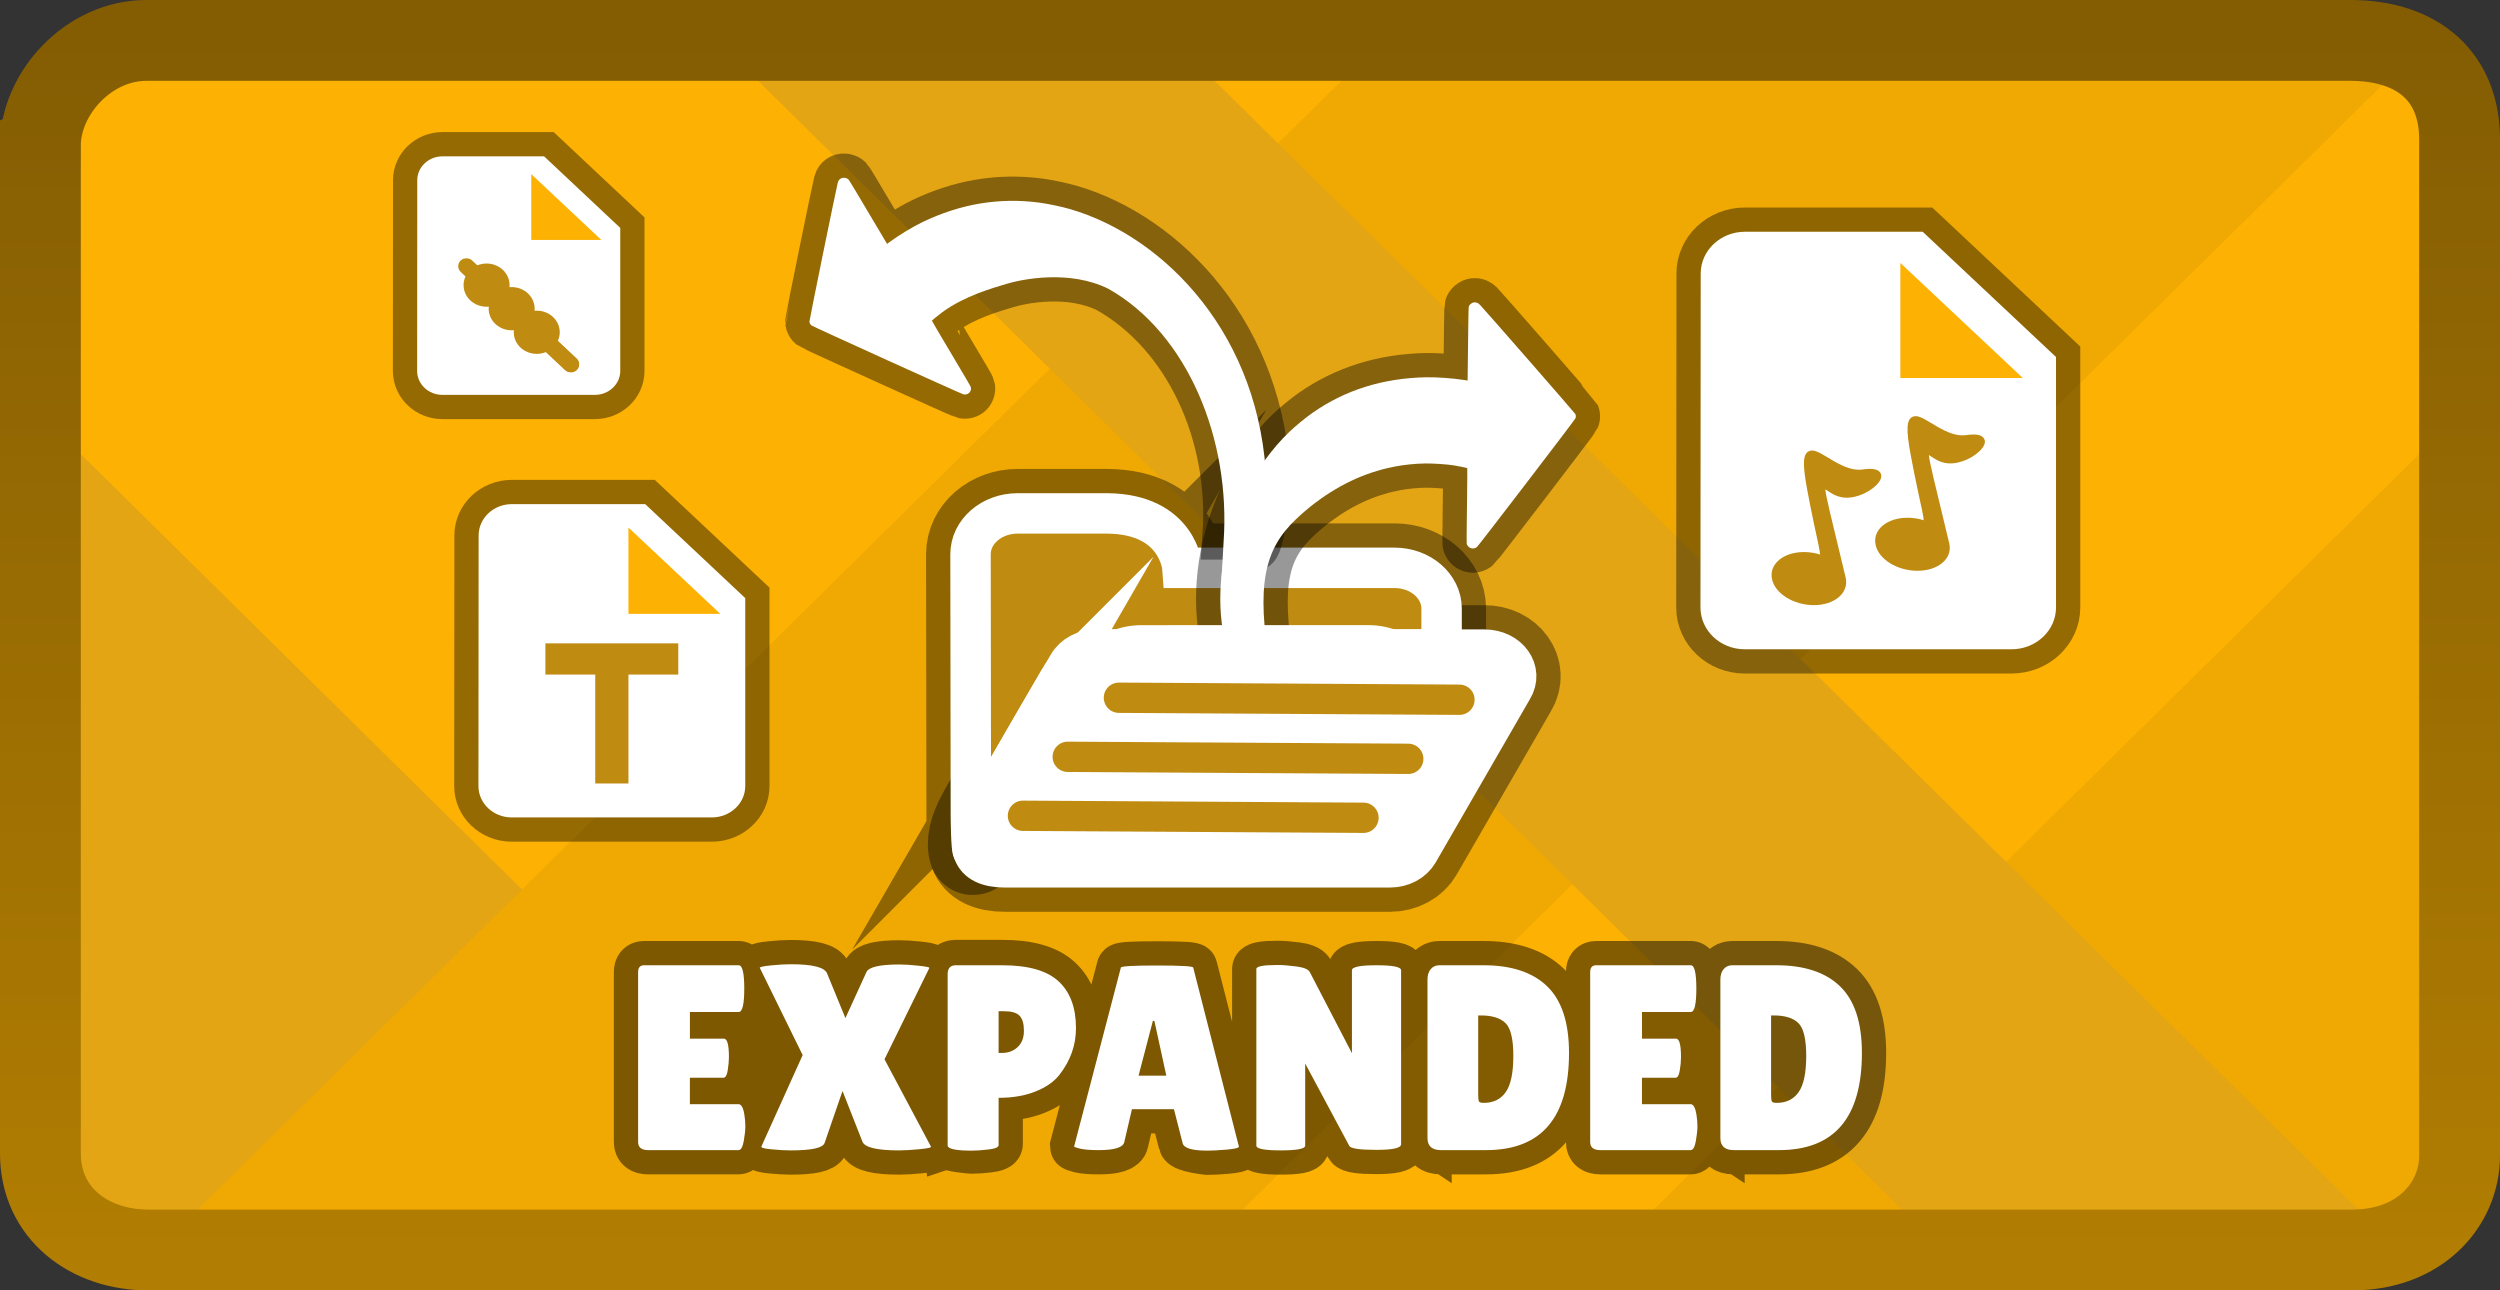 <svg version="1.1" xmlns="http://www.w3.org/2000/svg" xmlns:xlink="http://www.w3.org/1999/xlink" width="309.297" height="159.649" viewBox="0,0,309.297,159.649"><rect x="0" y="0" width="309.297" height="159.649" fill="#333333" stroke="none"/><defs><linearGradient x1="240" y1="105.176" x2="240" y2="254.824" gradientUnits="userSpaceOnUse" id="color-1"><stop offset="0" stop-color="#845d03"/><stop offset="1" stop-color="#b17d02"/></linearGradient></defs><g transform="translate(-85.351,-100.176)"><g data-paper-data="{&quot;isPaintingLayer&quot;:true}" stroke-linejoin="miter" stroke-miterlimit="10" stroke-dasharray="" stroke-dashoffset="0" style="mix-blend-mode: normal"><g fill-rule="nonzero" stroke="none" stroke-width="1" stroke-linecap="butt"><path d="M91.39,253.324v-146.649h297.219v146.649z" fill="#fcb103"/><path d="M286.398,253.324l102.212,-100.863v100.863z" fill="#f0a902"/><path d="M91.39,152.461l102.212,100.863h-102.212z" fill="#e3a514"/><path d="M106.251,253.324l148.61,-146.649h129.29l-148.61,146.649z" fill="#f0a902"/><path d="M324.212,253.324l-148.61,-146.649h56.472l148.61,146.649z" fill="#e3a514"/></g><path d="M90.351,118.171c0,-6.399 5.915,-12.996 13.119,-12.996c28.933,0 219.728,0 272.61,0c8.614,0 13.568,4.644 13.568,12.246c0,30.592 0,109.092 0,125.705c0,6.04 -4.859,11.698 -13.319,11.698c-52.467,0 -243.426,0 -272.61,0c-7.328,0 -13.369,-4.524 -13.369,-11.947c0,-30.161 0,-124.706 0,-124.706z" data-paper-data="{&quot;index&quot;:null}" fill="none" fill-rule="nonzero" stroke="url(#color-1)" stroke-width="10" stroke-linecap="butt"/><path d="M177.552,174.175v23.256c0,2.132 -1.857,3.876 -4.126,3.876h-24.776c-2.269,0 -4.105,-1.744 -4.105,-3.876l0.021,-31.009c0,-2.132 1.836,-3.876 4.105,-3.876h16.504z" fill="none" fill-rule="nonzero" stroke-opacity="0.404" stroke="#000000" stroke-width="6" stroke-linecap="butt"/><path d="M177.552,174.175v23.256c0,2.132 -1.857,3.876 -4.126,3.876h-24.776c-2.269,0 -4.105,-1.744 -4.105,-3.876l0.021,-31.009c0,-2.132 1.836,-3.876 4.105,-3.876h16.504z" fill="#ffffff" fill-rule="nonzero" stroke="none" stroke-width="1" stroke-linecap="butt"/><path d="M158.993,197.107v-15.444h4.11v15.444z" data-paper-data="{&quot;noHover&quot;:false,&quot;origItem&quot;:[&quot;Path&quot;,{&quot;applyMatrix&quot;:true,&quot;segments&quot;:[[127.93334,157.21668],[108.33334,157.21668],[108.33334,162.11668],[127.93334,162.11668]],&quot;closed&quot;:true,&quot;fillColor&quot;:[0,0,0,1]}]}" fill="#bf8b11" fill-rule="nonzero" stroke="none" stroke-width="0.5" stroke-linecap="butt"/><path d="M169.268,183.632h-16.44v-3.861h16.44z" data-paper-data="{&quot;noHover&quot;:false,&quot;origItem&quot;:[&quot;Path&quot;,{&quot;applyMatrix&quot;:true,&quot;segments&quot;:[[127.93334,147.41668],[108.33334,147.41668],[108.33334,152.31668],[127.93334,152.31668]],&quot;closed&quot;:true,&quot;fillColor&quot;:[0,0,0,1]}]}" fill="#bf8b11" fill-rule="nonzero" stroke="none" stroke-width="0.5" stroke-linecap="butt"/><path d="M163.099,176.124v-10.681l11.37,10.681z" data-paper-data="{&quot;noHover&quot;:false,&quot;origItem&quot;:[&quot;Path&quot;,{&quot;applyMatrix&quot;:true,&quot;segments&quot;:[[681.24998,262.5],[612.5,193.75002],[612.5,262.50004]],&quot;closed&quot;:true,&quot;fillColor&quot;:[0,0,0,1]}]}" fill="#fcb103" fill-rule="nonzero" stroke="none" stroke-width="0.5" stroke-linecap="butt"/><path d="M162.088,128.372v17.706c0,1.623 -1.414,2.951 -3.141,2.951h-18.863c-1.728,0 -3.126,-1.328 -3.126,-2.951l0.016,-23.608c0,-1.623 1.398,-2.951 3.126,-2.951h12.565z" fill="none" fill-rule="nonzero" stroke-opacity="0.404" stroke="#000000" stroke-width="6" stroke-linecap="butt"/><path d="M162.088,128.372v17.706c0,1.623 -1.414,2.951 -3.141,2.951h-18.863c-1.728,0 -3.126,-1.328 -3.126,-2.951l0.016,-23.608c0,-1.623 1.398,-2.951 3.126,-2.951h12.565z" fill="#ffffff" fill-rule="nonzero" stroke="none" stroke-width="1" stroke-linecap="butt"/><path d="M155.967,145.724c-0.132,0 -0.265,-0.048 -0.366,-0.142l-12.909,-12.127c-0.202,-0.19 -0.202,-0.497 0,-0.687c0.202,-0.19 0.53,-0.19 0.731,0l12.909,12.127c0.202,0.19 0.202,0.497 0,0.687c-0.101,0.095 -0.233,0.142 -0.366,0.142z" fill="#bf8b11" fill-rule="nonzero" stroke="#bf8b11" stroke-width="1" stroke-linecap="butt"/><path d="M148.395,135.452c0,1.476 -1.274,2.672 -2.845,2.672c-1.571,0 -2.845,-1.196 -2.845,-2.672c0,-1.476 1.274,-2.672 2.845,-2.672c1.571,0 2.845,1.196 2.845,2.672z" fill="#bf8b11" fill-rule="nonzero" stroke="#e2a414" stroke-width="0" stroke-linecap="butt"/><path d="M148.001,140.969c-1.529,-0.339 -2.476,-1.778 -2.115,-3.215c0.361,-1.436 1.893,-2.326 3.422,-1.987c1.529,0.339 2.476,1.778 2.115,3.215c-0.361,1.436 -1.893,2.326 -3.422,1.987z" fill="#bf8b11" fill-rule="nonzero" stroke="#e2a414" stroke-width="0" stroke-linecap="butt"/><path d="M154.602,141.283c0,1.476 -1.274,2.673 -2.845,2.673c-1.571,0 -2.845,-1.197 -2.845,-2.673c0,-1.476 1.274,-2.672 2.845,-2.672c1.571,0 2.845,1.197 2.845,2.672z" fill="#bf8b11" fill-rule="nonzero" stroke="#e2a414" stroke-width="0" stroke-linecap="butt"/><path d="M155.988,145.744c-0.132,0 -0.265,-0.048 -0.366,-0.142l-3.168,-2.976c-0.202,-0.19 -0.202,-0.497 0,-0.687c0.202,-0.19 0.529,-0.19 0.731,0l3.168,2.976c0.202,0.19 0.202,0.497 0,0.687c-0.101,0.094 -0.233,0.142 -0.366,0.142z" fill="#bf8b11" fill-rule="nonzero" stroke="#bf8b11" stroke-width="1" stroke-linecap="butt"/><path d="M151.078,129.862v-8.144l8.669,8.144z" data-paper-data="{&quot;noHover&quot;:false,&quot;origItem&quot;:[&quot;Path&quot;,{&quot;applyMatrix&quot;:true,&quot;segments&quot;:[[81.74375,131.7125],[61.7375,111.70626],[61.7375,131.71251]],&quot;closed&quot;:true,&quot;fillColor&quot;:[0,0,0,1]}]}" fill="#fcb103" fill-rule="nonzero" stroke="none" stroke-width="0.5" stroke-linecap="butt"/><path d="M339.719,144.345v30.993c0,2.841 -2.474,5.165 -5.498,5.165h-33.018c-3.024,0 -5.471,-2.324 -5.471,-5.165l0.028,-41.324c0,-2.841 2.447,-5.165 5.471,-5.165h21.994z" fill="none" fill-rule="nonzero" stroke-opacity="0.404" stroke="#000000" stroke-width="6" stroke-linecap="butt"/><path d="M339.719,144.345v30.993c0,2.841 -2.474,5.165 -5.498,5.165h-33.018c-3.024,0 -5.471,-2.324 -5.471,-5.165l0.028,-41.324c0,-2.841 2.447,-5.165 5.471,-5.165h21.994z" fill="#ffffff" fill-rule="nonzero" stroke="none" stroke-width="1" stroke-linecap="butt"/><path d="M323.346,164.542c-0.008,-0.221 -0.066,-0.584 -0.193,-1.206c-0.072,-0.351 -0.461,-2.141 -0.568,-2.642c-0.298,-1.403 -0.573,-2.777 -0.861,-4.33c-0.552,-2.991 -0.523,-4.286 0.259,-4.624c0.377,-0.163 0.799,-0.057 1.387,0.248c0.312,0.161 1.645,0.967 1.561,0.918c1.504,0.88 2.612,1.257 3.717,1.097c1.151,-0.168 1.888,-0.043 2.169,0.438c0.262,0.45 0.011,1.003 -0.55,1.544c-1.11,1.074 -2.997,1.781 -4.41,1.433c-0.62,-0.156 -0.934,-0.329 -1.795,-0.898l-0.072,-0.047c0.035,0.42 0.199,1.233 0.541,2.694c0.222,0.946 1.568,6.508 1.988,8.27l0.002,0.009c0.398,1.868 -1.412,3.346 -3.948,3.346c-2.481,0 -4.798,-1.408 -5.174,-3.208c-0.4,-1.87 1.412,-3.353 3.946,-3.353c0.507,0 1.016,0.06 1.519,0.177c0.171,0.04 0.329,0.084 0.48,0.132zM310.53,168.786c-0.008,-0.225 -0.068,-0.594 -0.201,-1.23c-0.068,-0.326 -0.449,-2.081 -0.568,-2.64c-0.294,-1.388 -0.566,-2.756 -0.852,-4.3c-0.552,-2.991 -0.522,-4.286 0.259,-4.623c0.379,-0.163 0.799,-0.058 1.387,0.248c0.313,0.161 1.645,0.966 1.561,0.917c1.503,0.88 2.611,1.257 3.714,1.097c1.15,-0.17 1.888,-0.045 2.169,0.435c0.262,0.45 0.011,1.002 -0.549,1.544c-1.111,1.075 -2.999,1.78 -4.409,1.429c-0.618,-0.156 -0.932,-0.329 -1.793,-0.898l-0.072,-0.046c0.035,0.42 0.199,1.233 0.541,2.693c0.222,0.947 1.567,6.51 1.988,8.27l0.002,0.009c0.39,1.869 -1.421,3.352 -3.947,3.352c-2.479,0 -4.796,-1.412 -5.18,-3.216c-0.392,-1.87 1.421,-3.351 3.951,-3.351c0.682,0 1.36,0.106 1.998,0.309z" fill="#bf8b11" fill-rule="evenodd" stroke-opacity="0.1" stroke="#000000" stroke-width="0" stroke-linecap="butt"/><path d="M320.459,146.942v-14.234l15.152,14.234z" data-paper-data="{&quot;noHover&quot;:false,&quot;origItem&quot;:[&quot;Path&quot;,{&quot;applyMatrix&quot;:true,&quot;segments&quot;:[[442.12499,125.75002],[407.75,91.37503],[407.75,125.75004]],&quot;closed&quot;:true,&quot;fillColor&quot;:[0,0,0,1]}]}" fill="#fcb103" fill-rule="nonzero" stroke="none" stroke-width="0.5" stroke-linecap="butt"/><path d="M260.811,205.62c-0.658,1.14 -2.003,1.861 -3.475,1.861c0,0 -35.521,0 -47.648,0c-4.459,0 -4.916,-2.783 -2.908,-6.462c3.505,-6.418 10.743,-18.61 10.743,-18.61c0.656,-1.147 2.003,-1.862 3.473,-1.862h47.997c2.987,0 4.869,2.63 3.475,4.872z" fill="none" fill-rule="nonzero" stroke-opacity="0.404" stroke="#000000" stroke-width="11" stroke-linecap="butt"/><path d="M216.417,184.241c0,0 -5.485,9.507 -9.56,16.569c-0.1,0.173 -0.851,1.708 -1.188,3.107c-0.271,1.127 0.233,1.488 0.061,1.492c-0.224,0.005 -0.264,-4.079 -0.264,-4.35c0,-4.486 -0.043,-32.315 -0.043,-32.315c0,-2.789 2.609,-5.05 5.828,-5.05h10.543c0,0 0.313,-0.003 0.576,0c8.791,0.09 9.266,6.733 9.266,6.733h26.24c3.218,0 5.828,2.262 5.828,5.05v5.05h-40.335c-2.963,0 -5.634,1.431 -6.952,3.714z" fill="none" fill-rule="nonzero" stroke-opacity="0.404" stroke="#000000" stroke-width="11" stroke-linecap="butt"/><path d="M216.417,184.241c0,0 -5.485,9.507 -9.56,16.569c-0.1,0.173 -0.851,1.708 -1.188,3.107c-0.271,1.127 0.233,1.488 0.061,1.492c-0.224,0.005 -0.264,-4.079 -0.264,-4.35c0,-4.486 -0.043,-32.315 -0.043,-32.315c0,-2.789 2.609,-5.05 5.828,-5.05h10.543c0,0 0.313,-0.003 0.576,0c8.791,0.09 9.266,6.733 9.266,6.733h26.24c3.218,0 5.828,2.262 5.828,5.05v5.05h-40.335c-2.963,0 -5.634,1.431 -6.952,3.714z" fill="#bf8b11" fill-rule="nonzero" stroke="#ffffff" stroke-width="5" stroke-linecap="butt"/><path d="M260.811,205.62c-0.658,1.14 -2.003,1.861 -3.475,1.861c0,0 -35.521,0 -47.648,0c-4.459,0 -4.916,-2.783 -2.908,-6.462c3.505,-6.418 10.743,-18.61 10.743,-18.61c0.656,-1.147 2.003,-1.862 3.473,-1.862h47.997c2.987,0 4.869,2.63 3.475,4.872z" fill="#ffffff" fill-rule="nonzero" stroke="#ffffff" stroke-width="5" stroke-linecap="butt"/><path d="M238.702,184.082c-4.637,-7.74 -2.444,-22.207 6.172,-30.482c0.764,-0.732 2.033,-1.771 2.89,-2.37c4.039,-2.813 8.686,-4.267 14.017,-4.378c1.219,-0.026 3.313,0.118 4.571,0.319c0.312,0.049 0.569,0.086 0.569,0.086c0.004,-0.003 0.007,-0.333 0.01,-0.737c0.065,-5.941 0.099,-8.255 0.132,-8.389c0.07,-0.271 0.368,-0.515 0.673,-0.545c0.268,-0.022 0.474,0.061 0.706,0.294c0.446,0.445 11.767,13.408 11.812,13.525c0.075,0.191 0.077,0.365 0.009,0.529c-0.101,0.232 -11.981,15.757 -12.186,15.921c-0.429,0.341 -1.035,0.181 -1.244,-0.333c-0.046,-0.117 -0.042,-0.593 0.049,-8.288c0.007,-0.615 0.004,-1.126 -0.006,-1.137c-0.035,-0.036 -1.023,-0.243 -1.665,-0.346c-0.837,-0.133 -2.544,-0.248 -3.525,-0.235c-1.2,0.017 -2.546,0.151 -3.698,0.368c-0.486,0.095 -1.437,0.308 -1.607,0.362c-0.041,0.012 -0.293,0.087 -0.564,0.165c-3.562,1.025 -7.116,3.135 -10.137,6.013c-3.875,3.694 -4.975,8.045 -3.163,18.477z" data-paper-data="{&quot;index&quot;:null}" fill="none" fill-rule="nonzero" stroke-opacity="0.404" stroke="#000000" stroke-width="6" stroke-linecap="butt"/><path d="M237.119,166.412c0.878,-12.536 -4.753,-24.916 -14.634,-30.505c-4.876,-2.416 -10.77,-1.158 -12.542,-0.629c-1.784,0.532 -5.29,1.518 -8.01,3.524c-0.512,0.379 -1.275,1.003 -1.287,1.051c-0.004,0.014 0.254,0.465 0.573,1.002c3.991,6.721 4.236,7.138 4.255,7.261c0.077,0.545 -0.373,0.958 -0.924,0.851c-0.263,-0.052 -18.592,-8.367 -18.799,-8.525c-0.143,-0.113 -0.23,-0.267 -0.261,-0.469c-0.019,-0.123 3.34,-16.591 3.506,-17.182c0.085,-0.309 0.225,-0.474 0.471,-0.575c0.284,-0.11 0.669,-0.03 0.868,0.177c0.097,0.103 1.303,2.12 4.379,7.312c0.207,0.353 0.378,0.642 0.383,0.643c0,0 0.207,-0.147 0.456,-0.331c1.003,-0.742 2.77,-1.807 3.855,-2.331c4.74,-2.293 9.562,-3.1 14.541,-2.44c1.058,0.142 2.701,0.486 3.744,0.787c11.776,3.408 23.772,15.713 24.338,34.097c0,0 -0.518,6.146 -1.321,7.539c-0.47,0.815 -2.22,-1.257 -2.22,-1.257z" data-paper-data="{&quot;index&quot;:null}" fill="none" fill-rule="nonzero" stroke-opacity="0.404" stroke="#000000" stroke-width="6" stroke-linecap="butt"/><path d="M238.702,184.082c-4.637,-7.74 -2.444,-22.207 6.172,-30.482c0.764,-0.732 2.033,-1.771 2.89,-2.37c4.039,-2.813 8.686,-4.267 14.017,-4.378c1.219,-0.026 3.313,0.118 4.571,0.319c0.312,0.049 0.569,0.086 0.569,0.086c0.004,-0.003 0.007,-0.333 0.01,-0.737c0.065,-5.941 0.099,-8.255 0.132,-8.389c0.07,-0.271 0.368,-0.515 0.673,-0.545c0.268,-0.022 0.474,0.061 0.706,0.294c0.446,0.445 11.767,13.408 11.812,13.525c0.075,0.191 0.077,0.365 0.009,0.529c-0.101,0.232 -11.981,15.757 -12.186,15.921c-0.429,0.341 -1.035,0.181 -1.244,-0.333c-0.046,-0.117 -0.042,-0.593 0.049,-8.288c0.007,-0.615 0.004,-1.126 -0.006,-1.137c-0.035,-0.036 -1.023,-0.243 -1.665,-0.346c-0.837,-0.133 -2.544,-0.248 -3.525,-0.235c-1.2,0.017 -2.546,0.151 -3.698,0.368c-0.486,0.095 -1.437,0.308 -1.607,0.362c-0.041,0.012 -0.293,0.087 -0.564,0.165c-3.562,1.025 -7.116,3.135 -10.137,6.013c-3.875,3.694 -4.975,8.045 -3.163,18.477z" data-paper-data="{&quot;index&quot;:null}" fill="#ffffff" fill-rule="nonzero" stroke="none" stroke-width="1" stroke-linecap="butt"/><path d="M236.735,167.178c0.878,-12.536 -4.369,-25.682 -14.25,-31.271c-4.876,-2.416 -10.77,-1.158 -12.542,-0.629c-1.784,0.532 -5.29,1.518 -8.01,3.524c-0.512,0.379 -1.275,1.003 -1.287,1.051c-0.004,0.014 0.254,0.465 0.573,1.002c3.991,6.721 4.236,7.138 4.255,7.261c0.077,0.545 -0.373,0.958 -0.924,0.851c-0.263,-0.052 -18.592,-8.367 -18.799,-8.525c-0.143,-0.113 -0.23,-0.267 -0.261,-0.469c-0.019,-0.123 3.34,-16.591 3.506,-17.182c0.085,-0.309 0.225,-0.474 0.471,-0.575c0.284,-0.11 0.669,-0.03 0.868,0.177c0.097,0.103 1.303,2.12 4.379,7.312c0.207,0.353 0.378,0.642 0.383,0.643c0,0 0.207,-0.147 0.456,-0.331c1.003,-0.742 2.77,-1.807 3.855,-2.331c4.74,-2.293 9.562,-3.1 14.541,-2.44c1.058,0.142 2.701,0.486 3.744,0.787c11.776,3.408 23.772,15.713 24.338,34.097c0,0 -0.518,6.146 -1.321,7.539c-0.47,0.815 -4.235,4.197 -4.235,4.197z" data-paper-data="{&quot;index&quot;:null}" fill="#ffffff" fill-rule="nonzero" stroke="none" stroke-width="1" stroke-linecap="butt"/><path d="M254.632,187.513l-28.087,0.009" fill="none" fill-rule="nonzero" stroke="#ffffff" stroke-width="20" stroke-linecap="round"/><path d="M265.912,186.747l-42.13,-0.248" fill="none" fill-rule="nonzero" stroke="#bf8b11" stroke-width="3.75" stroke-linecap="round"/><path d="M259.579,194.056l-42.13,-0.248" fill="none" fill-rule="nonzero" stroke="#bf8b11" stroke-width="3.75" stroke-linecap="round"/><path d="M254.038,201.35l-42.13,-0.248" fill="none" fill-rule="nonzero" stroke="#bf8b11" stroke-width="3.75" stroke-linecap="round"/><path d="M174.914,228.677c0.413,0 4.643,0.66 4.615,2.763c-0.028,2.103 -4.419,2.075 -4.679,2.075h-4.148v3.267h6.012c0.37,0 0.619,0.479 0.747,1.436c0.068,0.417 0.102,0.859 0.102,1.327c0,0.468 -0.066,1.072 -0.198,1.812c-0.132,0.74 -0.349,1.11 -0.651,1.11h-11.174c-0.83,0 -1.244,-0.338 -1.244,-1.015v-21.008c0,-0.566 0.251,-0.849 0.753,-0.849h11.698c0.455,0 0.683,0.964 0.683,2.891c0,1.927 -0.228,2.891 -0.683,2.891h-6.043v3.299zM192.529,220.477c0.26,-0.651 1.621,-0.976 4.084,-0.976c0.63,0 1.406,0.049 2.329,0.147c0.927,0.098 1.391,0.189 1.391,0.274l-3.838,11.165l4.036,10.953c0.064,0.111 -0.406,0.215 -1.41,0.313c-1,0.098 -1.849,0.147 -2.546,0.147c-2.765,0 -4.278,-0.37 -4.537,-1.11l-2.451,-6.241l-2.221,6.439c-0.221,0.608 -1.617,0.913 -4.186,0.913c-0.63,0 -1.415,-0.043 -2.355,-0.128c-0.936,-0.089 -1.359,-0.211 -1.27,-0.364l3.67,-11.302l-3.868,-10.785c-0.064,-0.106 0.387,-0.208 1.353,-0.306c0.97,-0.098 1.793,-0.147 2.47,-0.147c2.744,0 4.248,0.391 4.512,1.174l2.253,5.488zM202.592,241.738c0,0 -0.857,-7.161 -0.857,-10.738c0,-3.479 0.857,-10.437 0.857,-10.437c0,-0.74 0.336,-1.11 1.008,-1.11h5.75c3.225,0 5.55,0.666 6.975,1.997c1.429,1.327 2.144,3.255 2.144,5.782c0,2.089 -0.676,4.006 -2.029,5.75c-0.672,0.868 -1.663,1.564 -2.974,2.087c-1.306,0.523 -2.829,0.785 -4.569,0.785v5.852c0,0.26 -0.408,0.438 -1.225,0.536c-0.817,0.098 -1.521,0.147 -2.112,0.147c0,0 -2.967,-0.217 -2.967,-0.651zM208.897,225.282v5.163h0.421c0.762,0 1.404,-0.238 1.927,-0.715c0.523,-0.481 0.785,-1.157 0.785,-2.029c0,-0.872 -0.181,-1.493 -0.542,-1.863c-0.357,-0.37 -0.993,-0.555 -1.908,-0.555zM231.668,241.619l-1.079,-4.218h-5.195l-0.944,4.052c-0.132,0.676 -1.178,1.015 -3.14,1.015c-1.047,0 -1.821,-0.06 -2.323,-0.179c-0.498,-0.119 -0.747,-0.213 -0.747,-0.281l5.782,-22.119c0,-0.174 1.491,-0.262 4.474,-0.262c2.987,0 4.48,0.087 4.48,0.262l5.654,22.151c0,0.153 -0.502,0.274 -1.506,0.364c-1,0.085 -1.795,0.128 -2.387,0.128c0,0 -2.916,-0.304 -3.07,-0.913zM226.212,233.253h3.433l-1.474,-6.765h-0.191zM258.692,241.747c0,0.459 -1.025,0.689 -3.076,0.689c-2.046,0 -3.157,-0.164 -3.331,-0.491l-5.456,-10.192v10.16c0,0.391 -1.008,0.587 -3.025,0.587c-2.012,0 -3.019,-0.196 -3.019,-0.587v-21.857c0,-0.328 0.859,-0.491 2.578,-0.491c0.676,0 1.466,0.06 2.368,0.179c0.906,0.119 1.457,0.342 1.653,0.67l5.227,10.064v-10.262c0,-0.413 1.013,-0.619 3.038,-0.619c2.029,0 3.044,0.206 3.044,0.619zM261.958,240.962v-19.605c0,-0.545 0.136,-0.974 0.408,-1.289c0.272,-0.315 0.625,-0.472 1.059,-0.472h5.456c3.467,0 6.099,0.872 7.894,2.616c1.795,1.74 2.693,4.484 2.693,8.232c0,8.015 -3.418,12.023 -10.255,12.023h-5.59c-1.11,0 -1.666,-0.502 -1.666,-1.506zM268.231,225.805v9.77c0,0.455 0.032,0.745 0.096,0.868c0.068,0.119 0.266,0.179 0.594,0.179c1.196,0 2.104,-0.447 2.725,-1.34c0.621,-0.893 0.932,-2.38 0.932,-4.461c0,-2.08 -0.321,-3.435 -0.964,-4.065c-0.642,-0.634 -1.661,-0.951 -3.057,-0.951zM292.704,228.677c0.413,0 0.619,0.764 0.619,2.291c0,0.455 -0.049,0.993 -0.147,1.615c-0.098,0.621 -0.277,0.932 -0.536,0.932h-4.148v3.267h6.012c0.37,0 0.619,0.479 0.747,1.436c0.068,0.417 0.102,0.859 0.102,1.327c0,0.468 -0.066,1.072 -0.198,1.812c-0.132,0.74 -0.349,1.11 -0.651,1.11h-11.174c-0.83,0 -1.244,-0.338 -1.244,-1.015v-21.008c0,-0.566 0.251,-0.849 0.753,-0.849h11.698c0.455,0 0.683,0.964 0.683,2.891c0,1.927 -0.228,2.891 -0.683,2.891h-6.043v3.299zM298.194,240.962v-19.605c0,-0.545 0.136,-0.974 0.408,-1.289c0.272,-0.315 0.625,-0.472 1.059,-0.472h5.456c3.467,0 6.099,0.872 7.894,2.616c1.795,1.74 2.693,4.484 2.693,8.232c0,8.015 -3.418,12.023 -10.255,12.023h-5.59c-1.11,0 -1.666,-0.502 -1.666,-1.506zM304.467,225.805v9.77c0,0.455 0.032,0.745 0.096,0.868c0.068,0.119 0.266,0.179 0.594,0.179c1.196,0 2.104,-0.447 2.725,-1.34c0.621,-0.893 0.932,-2.38 0.932,-4.461c0,-2.08 -0.321,-3.435 -0.964,-4.065c-0.642,-0.634 -1.661,-0.951 -3.057,-0.951z" fill="none" fill-rule="nonzero" stroke-opacity="0.478" stroke="#000000" stroke-width="6" stroke-linecap="square"/><path d="M174.914,228.677c0.413,0 0.619,0.764 0.619,2.291c0,0.455 -0.049,0.993 -0.147,1.615c-0.098,0.621 -0.277,0.932 -0.536,0.932h-4.148v3.267h6.012c0.37,0 0.619,0.479 0.747,1.436c0.068,0.417 0.102,0.859 0.102,1.327c0,0.468 -0.066,1.072 -0.198,1.812c-0.132,0.74 -0.349,1.11 -0.651,1.11h-11.174c-0.83,0 -1.244,-0.338 -1.244,-1.015v-21.008c0,-0.566 0.251,-0.849 0.753,-0.849h11.698c0.455,0 0.683,0.964 0.683,2.891c0,1.927 -0.228,2.891 -0.683,2.891h-6.043v3.299zM192.529,220.477c0.26,-0.651 1.621,-0.976 4.084,-0.976c0.63,0 1.406,0.049 2.329,0.147c0.927,0.098 1.391,0.189 1.391,0.274l-5.552,11.308l5.75,10.811c0.064,0.111 -0.406,0.215 -1.41,0.313c-1,0.098 -1.849,0.147 -2.546,0.147c-2.765,0 -4.278,-0.37 -4.537,-1.11l-2.451,-6.241l-2.221,6.439c-0.221,0.608 -1.617,0.913 -4.186,0.913c-0.63,0 -1.415,-0.043 -2.355,-0.128c-0.936,-0.089 -1.359,-0.211 -1.27,-0.364l5.099,-11.302l-5.297,-10.785c-0.064,-0.106 0.387,-0.208 1.353,-0.306c0.97,-0.098 1.793,-0.147 2.47,-0.147c2.744,0 4.248,0.391 4.512,1.174l2.253,5.488zM205.56,242.532c-1.978,0 -2.967,-0.217 -2.967,-0.651v-21.174c0,-0.74 0.336,-1.11 1.008,-1.11h5.75c3.225,0 5.55,0.666 6.975,1.997c1.429,1.327 2.144,3.255 2.144,5.782c0,2.089 -0.676,4.006 -2.029,5.75c-0.672,0.868 -1.663,1.564 -2.974,2.087c-1.306,0.523 -2.829,0.785 -4.569,0.785v5.852c0,0.26 -0.408,0.438 -1.225,0.536c-0.817,0.098 -1.521,0.147 -2.112,0.147zM208.897,225.282v5.163h0.421c0.762,0 1.404,-0.238 1.927,-0.715c0.523,-0.481 0.785,-1.157 0.785,-2.029c0,-0.872 -0.181,-1.493 -0.542,-1.863c-0.357,-0.37 -0.993,-0.555 -1.908,-0.555zM234.738,242.532c-1.893,0 -2.916,-0.304 -3.07,-0.913l-1.079,-4.218h-5.195l-0.944,4.052c-0.132,0.676 -1.178,1.015 -3.14,1.015c-1.047,0 -1.821,-0.06 -2.323,-0.179c-0.498,-0.119 -0.747,-0.213 -0.747,-0.281l5.782,-22.119c0,-0.174 1.491,-0.262 4.474,-0.262c2.987,0 4.48,0.087 4.48,0.262l5.654,22.151c0,0.153 -0.502,0.274 -1.506,0.364c-1,0.085 -1.795,0.128 -2.387,0.128zM226.212,233.253h3.433l-1.474,-6.765h-0.191zM258.692,241.747c0,0.459 -1.025,0.689 -3.076,0.689c-2.046,0 -3.157,-0.164 -3.331,-0.491l-5.456,-10.192v10.16c0,0.391 -1.008,0.587 -3.025,0.587c-2.012,0 -3.019,-0.196 -3.019,-0.587v-21.857c0,-0.328 0.859,-0.491 2.578,-0.491c0.676,0 1.466,0.06 2.368,0.179c0.906,0.119 1.457,0.342 1.653,0.67l5.227,10.064v-10.262c0,-0.413 1.013,-0.619 3.038,-0.619c2.029,0 3.044,0.206 3.044,0.619zM261.958,240.962v-19.605c0,-0.545 0.136,-0.974 0.408,-1.289c0.272,-0.315 0.625,-0.472 1.059,-0.472h5.456c3.467,0 6.099,0.872 7.894,2.616c1.795,1.74 2.693,4.484 2.693,8.232c0,8.015 -3.418,12.023 -10.255,12.023h-5.59c-1.11,0 -1.666,-0.502 -1.666,-1.506zM268.231,225.805v9.77c0,0.455 0.032,0.745 0.096,0.868c0.068,0.119 0.266,0.179 0.594,0.179c1.196,0 2.104,-0.447 2.725,-1.34c0.621,-0.893 0.932,-2.38 0.932,-4.461c0,-2.08 -0.321,-3.435 -0.964,-4.065c-0.642,-0.634 -1.661,-0.951 -3.057,-0.951zM292.704,228.677c0.413,0 0.619,0.764 0.619,2.291c0,0.455 -0.049,0.993 -0.147,1.615c-0.098,0.621 -0.277,0.932 -0.536,0.932h-4.148v3.267h6.012c0.37,0 0.619,0.479 0.747,1.436c0.068,0.417 0.102,0.859 0.102,1.327c0,0.468 -0.066,1.072 -0.198,1.812c-0.132,0.74 -0.349,1.11 -0.651,1.11h-11.174c-0.83,0 -1.244,-0.338 -1.244,-1.015v-21.008c0,-0.566 0.251,-0.849 0.753,-0.849h11.698c0.455,0 0.683,0.964 0.683,2.891c0,1.927 -0.228,2.891 -0.683,2.891h-6.043v3.299zM298.194,240.962v-19.605c0,-0.545 0.136,-0.974 0.408,-1.289c0.272,-0.315 0.625,-0.472 1.059,-0.472h5.456c3.467,0 6.099,0.872 7.894,2.616c1.795,1.74 2.693,4.484 2.693,8.232c0,8.015 -3.418,12.023 -10.255,12.023h-5.59c-1.11,0 -1.666,-0.502 -1.666,-1.506zM304.467,225.805v9.77c0,0.455 0.032,0.745 0.096,0.868c0.068,0.119 0.266,0.179 0.594,0.179c1.196,0 2.104,-0.447 2.725,-1.34c0.621,-0.893 0.932,-2.38 0.932,-4.461c0,-2.08 -0.321,-3.435 -0.964,-4.065c-0.642,-0.634 -1.661,-0.951 -3.057,-0.951z" fill="#ffffff" fill-rule="nonzero" stroke="#ffffff" stroke-width="0" stroke-linecap="square"/></g></g></svg><!--rotationCenter:154.64865:79.82433-->